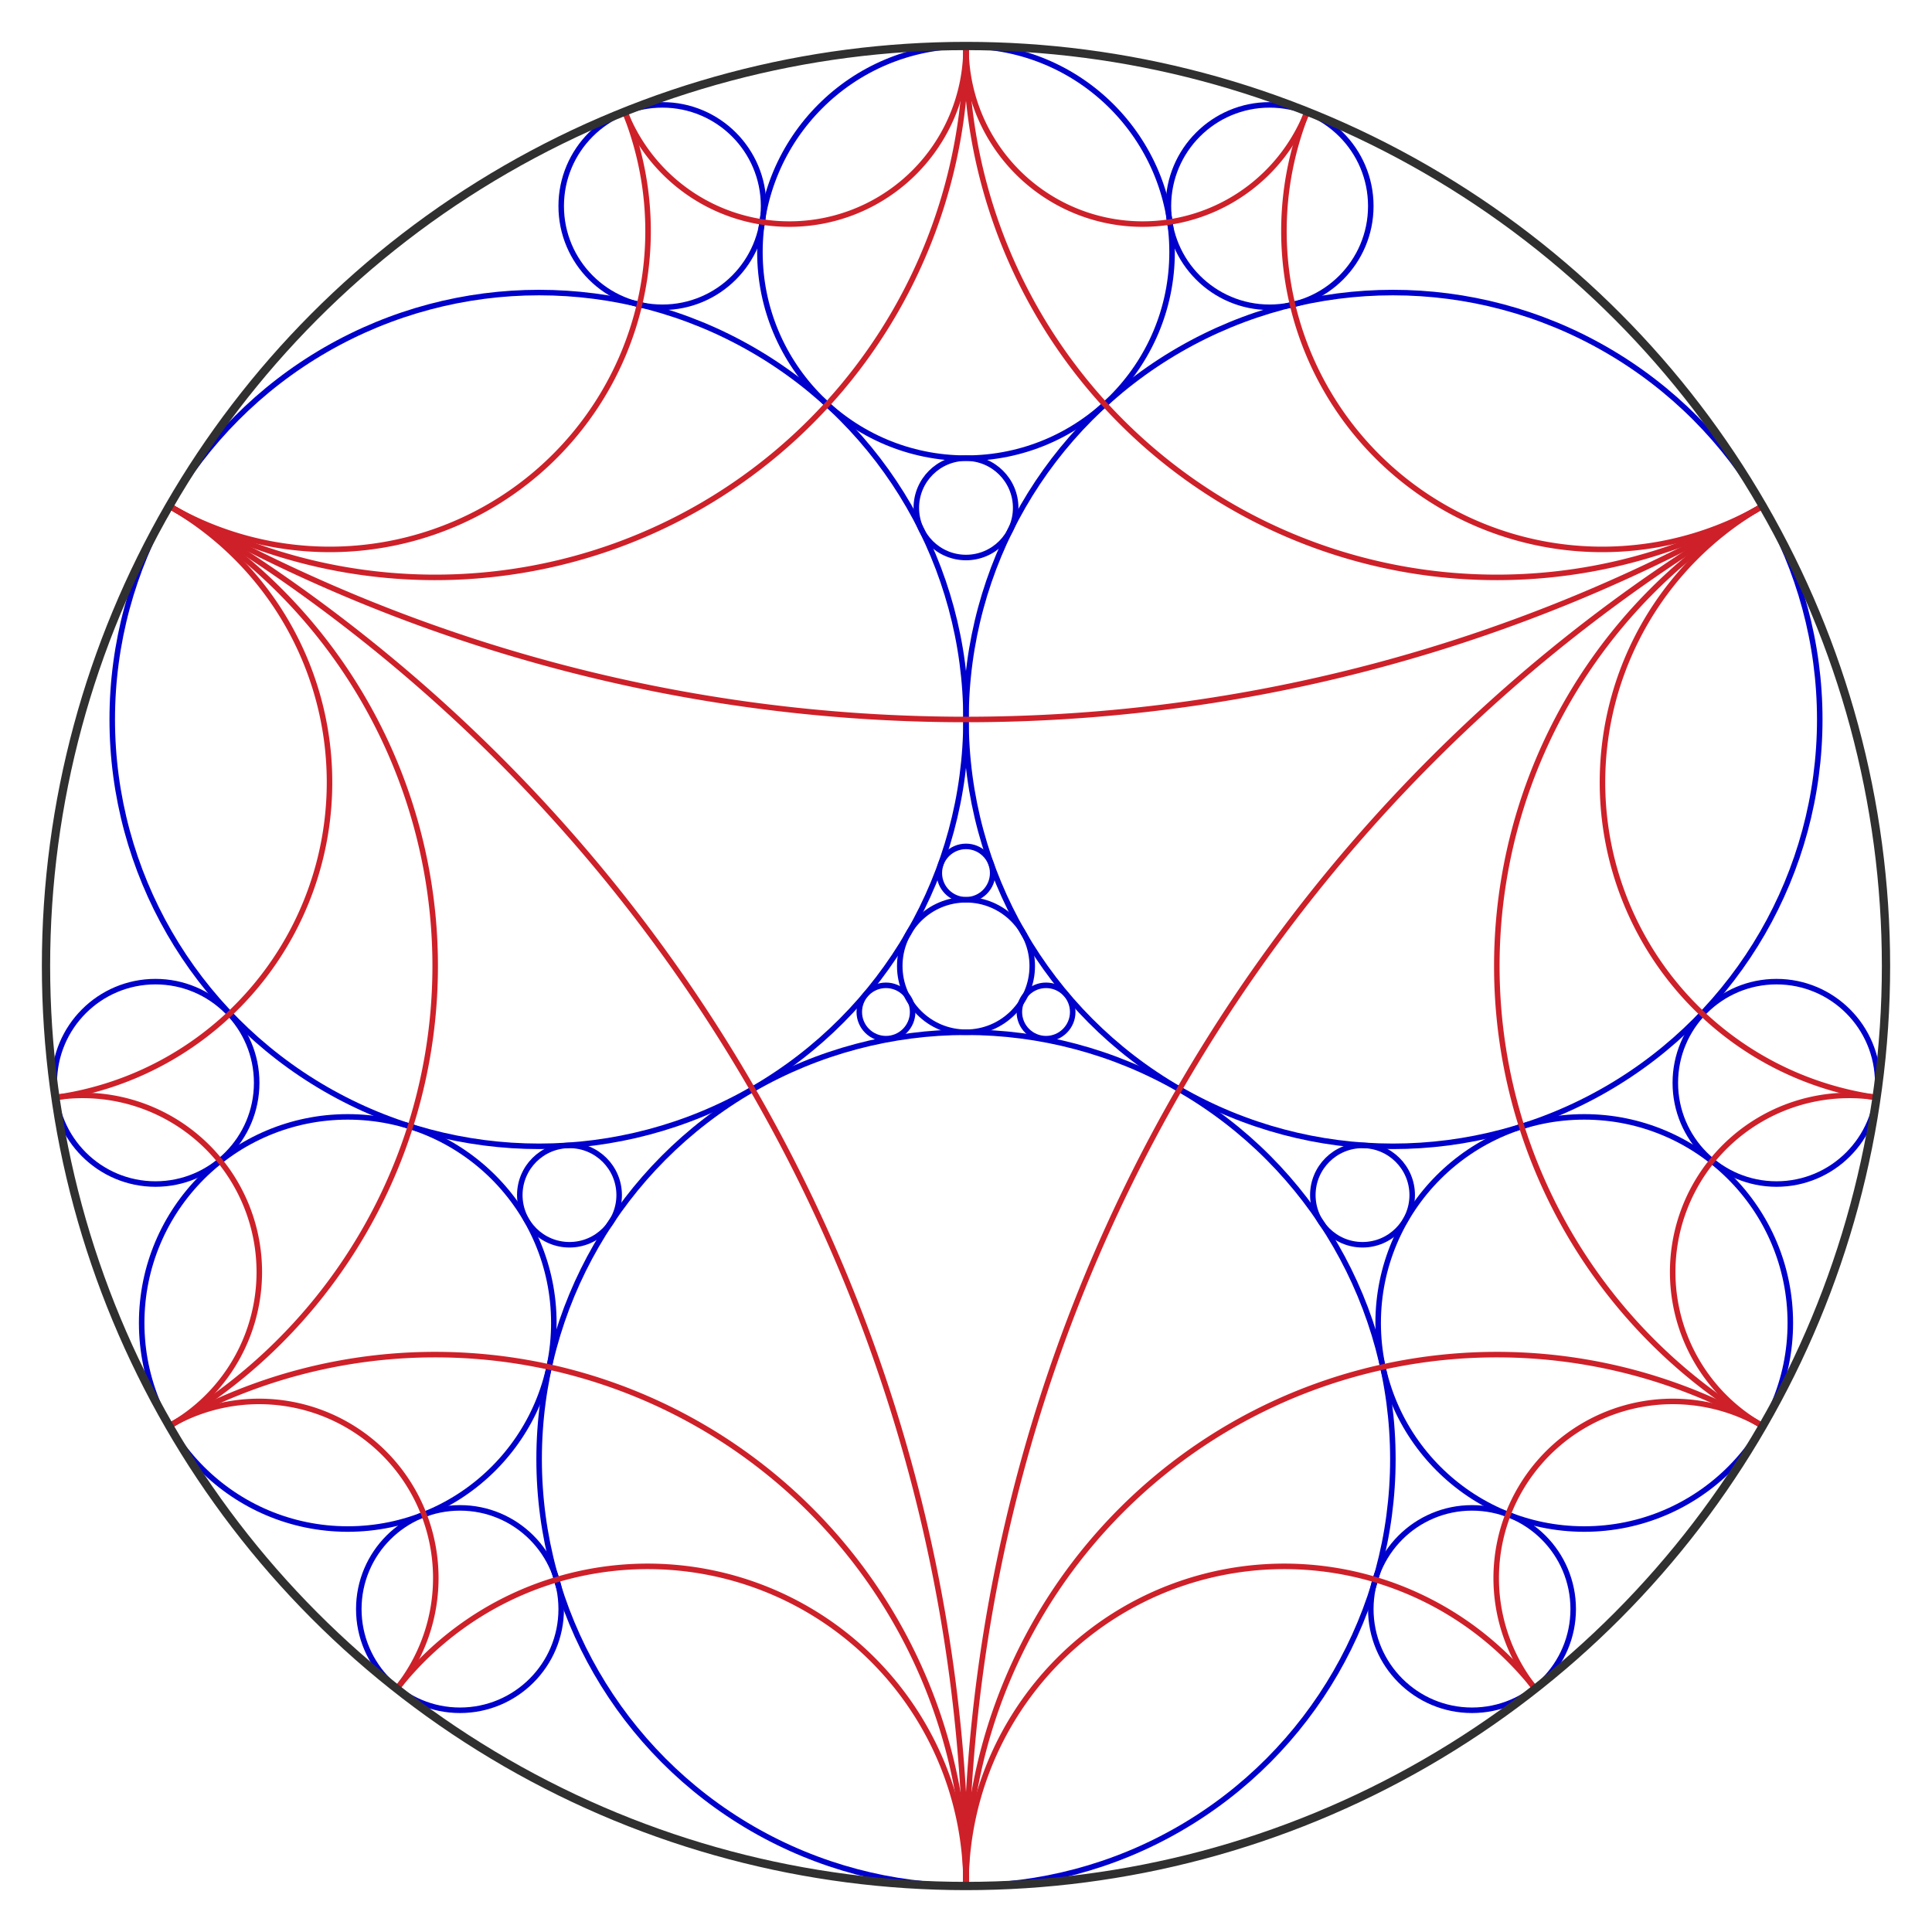 <?xml version="1.0" encoding="UTF-8"?>
<svg xmlns="http://www.w3.org/2000/svg" xmlns:xlink="http://www.w3.org/1999/xlink"
     width="1000" height="1000.0" viewBox="-1.05 -1.05 2.1 2.1">
<defs>
</defs>
<circle cx="0.464" cy="-0.268" r="0.464" stroke="mediumblue" stroke-width="0.006" fill="none" />
<circle cx="-0.464" cy="-0.268" r="0.464" stroke="mediumblue" stroke-width="0.006" fill="none" />
<circle cx="0.0" cy="0.536" r="0.464" stroke="mediumblue" stroke-width="0.006" fill="none" />
<path d="M-0.866,-0.5 A1.732,1.732,0,0,0,0.866,-0.5" stroke="#CE2029" stroke-width="0.006" fill="none" />
<path d="M-6.661338147750939e-16,1 A1.732,1.732,0,0,0,-0.866,-0.5" stroke="#CE2029" stroke-width="0.006" fill="none" />
<path d="M0.866,-0.5 A1.732,1.732,0,0,0,-2.220446049250313e-16,1.0" stroke="#CE2029" stroke-width="0.006" fill="none" />
<circle cx="0.0" cy="-0.776" r="0.224" stroke="mediumblue" stroke-width="0.006" fill="none" />
<path d="M0.866,-0.5 A0.577,0.577,0,0,1,0.0,-1.0" stroke="#CE2029" stroke-width="0.006" fill="none" />
<path d="M-0.866,-0.5 A0.577,0.577,0,0,0,-2.220446049250313e-16,-1.0" stroke="#CE2029" stroke-width="0.006" fill="none" />
<circle cx="0.33" cy="-0.826" r="0.11" stroke="mediumblue" stroke-width="0.006" fill="none" />
<path d="M0.866,-0.5 A0.346,0.346,0,0,1,0.371,-0.929" stroke="#CE2029" stroke-width="0.006" fill="none" />
<path d="M-5.551115123125783e-17,-1.0 A0.192,0.192,0,0,0,0.371,-0.929" stroke="#CE2029" stroke-width="0.006" fill="none" />
<circle cx="-0.33" cy="-0.826" r="0.11" stroke="mediumblue" stroke-width="0.006" fill="none" />
<path d="M-0.866,-0.5 A0.346,0.346,0,0,0,-0.371,-0.929" stroke="#CE2029" stroke-width="0.006" fill="none" />
<path d="M1.6653345369377348e-16,-1.0 A0.192,0.192,0,0,1,-0.371,-0.929" stroke="#CE2029" stroke-width="0.006" fill="none" />
<circle cx="0.0" cy="-0.498" r="0.054" stroke="mediumblue" stroke-width="0.006" fill="none" />
<circle cx="0.672" cy="0.388" r="0.224" stroke="mediumblue" stroke-width="0.006" fill="none" />
<path d="M0.866,-0.5 A0.577,0.577,0,0,0,0.866,0.5" stroke="#CE2029" stroke-width="0.006" fill="none" />
<path d="M-1.1102230246251565e-16,1 A0.577,0.577,0,0,1,0.866,0.5" stroke="#CE2029" stroke-width="0.006" fill="none" />
<circle cx="0.881" cy="0.127" r="0.11" stroke="mediumblue" stroke-width="0.006" fill="none" />
<path d="M0.866,-0.5 A0.346,0.346,0,0,0,0.99,0.143" stroke="#CE2029" stroke-width="0.006" fill="none" />
<path d="M0.866,0.5 A0.192,0.192,0,0,1,0.99,0.143" stroke="#CE2029" stroke-width="0.006" fill="none" />
<circle cx="0.55" cy="0.699" r="0.11" stroke="mediumblue" stroke-width="0.006" fill="none" />
<path d="M-1.6653345369377348e-16,1.0 A0.346,0.346,0,0,1,0.619,0.786" stroke="#CE2029" stroke-width="0.006" fill="none" />
<path d="M0.866,0.5 A0.192,0.192,0,0,0,0.619,0.786" stroke="#CE2029" stroke-width="0.006" fill="none" />
<circle cx="0.431" cy="0.249" r="0.054" stroke="mediumblue" stroke-width="0.006" fill="none" />
<circle cx="-0.672" cy="0.388" r="0.224" stroke="mediumblue" stroke-width="0.006" fill="none" />
<path d="M-0.866,-0.5 A0.577,0.577,0,0,1,-0.866,0.5" stroke="#CE2029" stroke-width="0.006" fill="none" />
<path d="M-1.1102230246251565e-16,1.0 A0.577,0.577,0,0,0,-0.866,0.5" stroke="#CE2029" stroke-width="0.006" fill="none" />
<circle cx="-0.881" cy="0.127" r="0.11" stroke="mediumblue" stroke-width="0.006" fill="none" />
<path d="M-0.866,-0.5 A0.346,0.346,0,0,1,-0.99,0.143" stroke="#CE2029" stroke-width="0.006" fill="none" />
<path d="M-0.866,0.5 A0.192,0.192,0,0,0,-0.99,0.143" stroke="#CE2029" stroke-width="0.006" fill="none" />
<circle cx="-0.55" cy="0.699" r="0.11" stroke="mediumblue" stroke-width="0.006" fill="none" />
<path d="M-1.1102230246251565e-16,1.0 A0.346,0.346,0,0,0,-0.619,0.786" stroke="#CE2029" stroke-width="0.006" fill="none" />
<path d="M-0.866,0.5 A0.192,0.192,0,0,1,-0.619,0.786" stroke="#CE2029" stroke-width="0.006" fill="none" />
<circle cx="-0.431" cy="0.249" r="0.054" stroke="mediumblue" stroke-width="0.006" fill="none" />
<circle cx="0.0" cy="-0.0" r="0.072" stroke="mediumblue" stroke-width="0.006" fill="none" />
<circle cx="0.0" cy="-0.101" r="0.029" stroke="mediumblue" stroke-width="0.006" fill="none" />
<circle cx="0.087" cy="0.05" r="0.029" stroke="mediumblue" stroke-width="0.006" fill="none" />
<circle cx="-0.087" cy="0.05" r="0.029" stroke="mediumblue" stroke-width="0.006" fill="none" />
<circle cx="0" cy="0" r="1" stroke="#303030" stroke-width="0.009" fill="none" />
</svg>